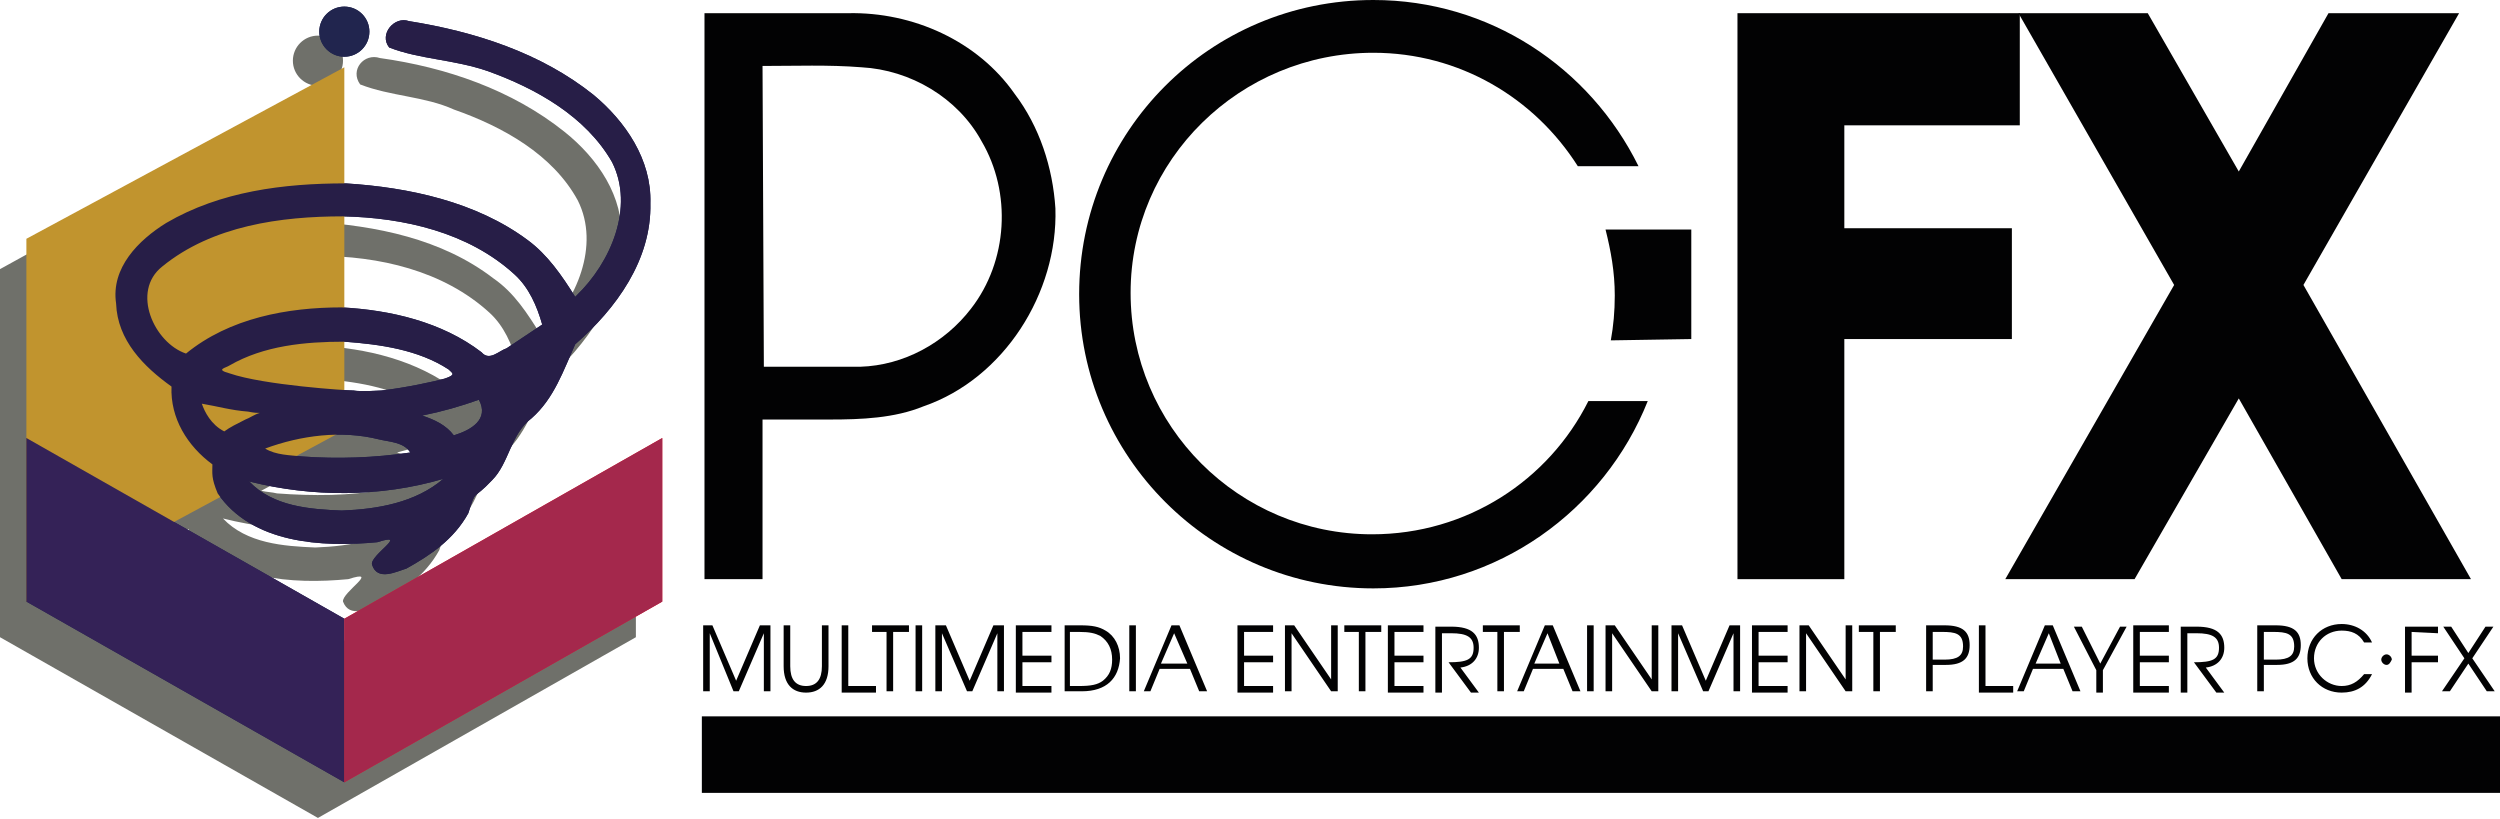 <?xml version="1.0" encoding="UTF-8" standalone="no"?>
<svg
   xmlns:dc="http://purl.org/dc/elements/1.1/"
   xmlns:cc="http://creativecommons.org/ns#"
   xmlns:rdf="http://www.w3.org/1999/02/22-rdf-syntax-ns#"
   xmlns:svg="http://www.w3.org/2000/svg"
   xmlns="http://www.w3.org/2000/svg"
   xmlns:sodipodi="http://sodipodi.sourceforge.net/DTD/sodipodi-0.dtd"
   xmlns:inkscape="http://www.inkscape.org/namespaces/inkscape"
   viewBox="0 0 189.5 62.1"
   version="1.1"
   id="svg46"
   sodipodi:docname="logo.svg"
   inkscape:export-filename="C:\Users\ReenigneArcher\LaunchBox\Themes\RecalBigBox\Resources\Platforms\NEC PC-FX\logo.png"
   inkscape:export-xdpi="246.20581"
   inkscape:export-ydpi="246.20581"
   inkscape:version="0.92.4 (5da689c313, 2019-01-14)">
  <defs
     id="defs50" />
  <sodipodi:namedview
     pagecolor="#ffffff"
     bordercolor="#666666"
     borderopacity="1"
     objecttolerance="10"
     gridtolerance="10"
     guidetolerance="10"
     inkscape:pageopacity="0"
     inkscape:pageshadow="2"
     inkscape:window-width="1920"
     inkscape:window-height="1017"
     id="namedview48"
     showgrid="false"
     inkscape:zoom="1.4986807"
     inkscape:cx="94.75"
     inkscape:cy="31.049999"
     inkscape:window-x="-8"
     inkscape:window-y="-8"
     inkscape:window-maximized="1"
     inkscape:current-layer="svg46" />
  <g
     fill="#6f706a"
     id="g6">
    <circle
       cx="24.1"
       cy="4.6"
       r="1.9"
       id="circle2" />
    <path
       d="M24.1 49.7l-13.4-7.6 3.6-2v.1c2.6 3.8 7.9 4.1 12.1 3.7 2.5-.8-.5 1-.4 1.7.5 1.3 1.9.5 2.6.3 1.8-1 3.6-2.2 4.7-4.2.6-1.9.3-.9 1.8-2.5 1.3-1.4 1.4-3.5 3-4.7 1.7-1.5 2.4-3.6 3.3-5.6 3-2.8 5.8-6.4 5.7-10.7.2-3.3-1.8-6.2-4.3-8.2-4-3.2-9-4.9-14-5.6-1.2-.4-2.3.9-1.5 2 2.3.9 4.9.9 7.1 1.9 3.7 1.3 7.5 3.4 9.4 6.9 1.7 3.4-.1 7.6-2.7 10.1l-.1.1c-1-1.6-2-3.2-3.6-4.3-3.9-3-8.9-4-13.8-4.3V7.4L0 20.4v27.9L24.1 62l24.1-13.7V36L24.1 49.7zm0-21c2.7.2 5.6.6 7.9 2.1.3.2.7.4-.3.7-.7.2-3 .7-4.8.9 0 0-1.6.1-2.1.1h-.7v-3.8zm-1.7 7.1c1.5-.1 3-.1 4.4.3.8.2 1.8.2 2.4 1-2.7.5-5.5.5-8.2.3-.4-.1-.8-.1-1.2-.2l2.6-1.4zm1.5 5.7c-2.4-.1-5.2-.3-7-2.2 4.8 1.2 9.9 1.2 14.7-.2-2.1 1.8-5 2.3-7.7 2.4zm8.6-5.7c-.6-.8-1.5-1.2-2.4-1.5 1.4-.4 2.9-.8 4.3-1.2.8 1.5-.6 2.3-1.9 2.7zm4.6-12.1c1.1 1 1.7 2.4 2.1 3.8l-2.7 1.8c-.6.2-1.3 1-1.9.3-3-2.3-6.8-3.2-10.5-3.4v-6.8c4.6 0 9.5 1.1 13 4.3z"
       id="path4" />
  </g>
  <path
     d="M189.5 60.1H53.2v-5.8h136.3v5.8z"
     fill="#020203"
     id="path8" />
  <path
     d="M29.5 3.6c-.8-1 .4-2.4 1.5-2 5 .8 10 2.4 14 5.6 2.4 2 4.4 4.9 4.3 8.2.1 4.3-2.6 8-5.7 10.7-.9 2-1.6 4.1-3.3 5.6-1.6 1.2-1.7 3.4-3 4.7-1.5 1.6-1.2.6-1.8 2.5-1.1 2-2.9 3.2-4.7 4.2-.7.2-2.2 1-2.6-.3-.2-.7 2.9-2.5.4-1.7-4.2.4-9.5.1-12.1-3.7-.5-1.2-.4-1.5-.4-2.2-1.9-1.4-3.2-3.5-3.1-5.9-2.1-1.5-4.1-3.5-4.2-6.3-.4-2.7 1.7-4.8 3.8-6.1 4.1-2.4 8.9-3 13.6-3 4.8.3 9.9 1.4 13.8 4.3 1.5 1.1 2.6 2.7 3.6 4.3l.1-.1c2.6-2.5 4.4-6.7 2.7-10.1-2-3.5-5.8-5.6-9.4-6.9-2.6-.9-5.2-.9-7.5-1.8zM12.3 20.2c-2.4 1.9-.6 5.8 1.8 6.6 3.3-2.7 7.7-3.5 11.8-3.5 3.7.2 7.6 1.1 10.6 3.4.6.7 1.3-.1 1.9-.3l2.7-1.8c-.4-1.4-1-2.8-2.1-3.8-3.5-3.2-8.4-4.3-13-4.4-4.7 0-9.9.7-13.7 3.8zm16.6 9.4c1.8-.2 4.1-.7 4.8-.9.9-.3.6-.4.3-.7-2.3-1.5-5.2-1.9-7.9-2.1-3 0-6.1.3-8.7 1.8-.3.2-1.1.3 0 .6 2.6.9 8.9 1.3 9.4 1.3.5.1 2.1 0 2.1 0zm-13.6 1c.2.6.7 1.6 1.7 2.1.4-.3 1-.6 1.6-.9.3-.1.7-.4 1.1-.5-.2 0-.4 0-.9-.1-1.3-.1-2.3-.4-3.5-.6zm16.7.9c.9.3 1.8.7 2.4 1.5 1.3-.4 2.7-1.2 1.9-2.7-1.4.5-2.8.9-4.3 1.2zM20.1 34c.8.5 1.9.5 2.8.6 2.7.2 5.5.1 8.2-.3-.5-.8-1.6-.8-2.4-1-2.8-.7-5.9-.3-8.6.7zm-1.2 2.5c1.8 1.9 4.6 2.1 7 2.2 2.7-.1 5.6-.6 7.7-2.4-4.8 1.4-9.9 1.4-14.7.2z"
     fill="#21254e"
     id="path10" />
  <path
     d="M62.9 31.8c2.4 0 4.9-.1 7.1-1 6.1-2.1 10.2-8.6 10-15-.2-3.1-1.2-6.2-3.1-8.7-2.8-4-7.7-6.2-12.6-6.1H53.4v42.9h4.4V31.8m0-26.8c2.5 0 5-.1 7.5.1 3.7.2 7.3 2.3 9.1 5.6 2.3 3.9 2 9.1-.8 12.7-2 2.6-5.1 4.3-8.4 4.4h-7.3L57.8 5z"
     fill="#020203"
     id="path12" />
  <circle
     cx="26.1"
     cy="2.4"
     r="1.9"
     fill="#21254e"
     id="circle14" />
  <path
     fill="#21254e"
     d="M26.1 59.3L2 45.6V33.2l24.1 13.7z"
     id="path16" />
  <path
     fill="#e51929"
     d="M26.1 59.3l24.1-13.7V33.2L26.1 46.9z"
     id="path18" />
  <g
     fill="#020203"
     id="g24">
    <path
       d="M128.2 25.7v-8.3h-6.5c.4 1.6.7 3.2.7 5 0 1.2-.1 2.3-.3 3.4l6.1-.1z"
       id="path20" />
    <path
       d="M120.4 30.4c-3 6-9.2 10.1-16.4 10.1-10.1 0-18.3-8.2-18.3-18.3S94 4 104.1 4c6.5 0 12.2 3.4 15.5 8.6h4.6C120.5 5.1 112.9 0 104.1 0 91.7 0 81.8 10 81.8 22.3s10 22.3 22.3 22.3c9.4 0 17.5-5.9 20.8-14.2h-4.5z"
       id="path22" />
  </g>
  <path
     fill="#c1942e"
     d="M2 45.6l24.1-13V5.1L2 18.1z"
     id="path26" />
  <path
     d="M29.5 3.6c-.8-1 .4-2.4 1.5-2 5 .8 10 2.4 14 5.6 2.4 2 4.4 4.9 4.3 8.2.1 4.3-2.6 8-5.7 10.7-.9 2-1.6 4.1-3.3 5.6-1.6 1.2-1.7 3.4-3 4.7-1.5 1.6-1.2.6-1.8 2.5-1.1 2-2.9 3.2-4.7 4.2-.7.2-2.2 1-2.6-.3-.2-.7 2.9-2.5.4-1.7-4.2.4-9.5.1-12.1-3.7-.5-1.2-.4-1.5-.4-2.2-1.9-1.4-3.2-3.5-3.1-5.9-2.1-1.5-4.1-3.5-4.2-6.3-.4-2.7 1.7-4.8 3.8-6.1 4.1-2.4 8.9-3 13.6-3 4.8.3 9.9 1.4 13.8 4.3 1.5 1.1 2.6 2.7 3.6 4.3l.1-.1c2.6-2.5 4.4-6.7 2.7-10.1-2-3.5-5.8-5.6-9.4-6.9-2.6-.9-5.2-.9-7.5-1.8zM12.3 20.2c-2.4 1.9-.6 5.8 1.8 6.6 3.3-2.7 7.7-3.5 11.8-3.5 3.7.2 7.6 1.1 10.6 3.4.6.7 1.3-.1 1.9-.3l2.7-1.8c-.4-1.4-1-2.8-2.1-3.8-3.5-3.2-8.4-4.3-13-4.4-4.7 0-9.9.7-13.7 3.8zm16.6 9.4c1.8-.2 4.1-.7 4.8-.9.9-.3.6-.4.3-.7-2.3-1.5-5.2-1.9-7.9-2.1-3 0-6.1.3-8.7 1.8-.3.2-1.1.3 0 .6 2.6.9 8.9 1.3 9.4 1.3.5.1 2.1 0 2.1 0zm-13.6 1c.2.6.7 1.6 1.7 2.1.4-.3 1-.6 1.6-.9.3-.1.7-.4 1.1-.5-.2 0-.4 0-.9-.1-1.3-.1-2.3-.4-3.5-.6zm16.7.9c.9.3 1.8.7 2.4 1.5 1.3-.4 2.7-1.2 1.9-2.7-1.4.5-2.8.9-4.3 1.2zM20.1 34c.8.5 1.9.5 2.8.6 2.7.2 5.5.1 8.2-.3-.5-.8-1.6-.8-2.4-1-2.8-.7-5.9-.3-8.6.7zm-1.2 2.5c1.8 1.9 4.6 2.1 7 2.2 2.7-.1 5.6-.6 7.7-2.4-4.8 1.4-9.9 1.4-14.7.2z"
     fill="#271e47"
     id="path28" />
  <circle
     cx="26.1"
     cy="2.4"
     r="1.9"
     fill="#21254e"
     id="circle30" />
  <path
     fill="#342257"
     d="M26.1 59.3L2 45.6V33.2l24.1 13.7z"
     id="path32" />
  <path
     fill="#a4284c"
     d="M26.1 59.3l24.1-13.7V33.2L26.1 46.9z"
     id="path34" />
  <path
     fill="#020203"
     d="M153.1 9.5V1h-21.4v42.9h8.1V25.7h12.7v-8.4h-12.7V9.5z"
     id="path36" />
  <path
     fill="#020203"
     d="M187.3 43.9l-12.7-22.3L186.4 1h-9.9l-6.8 12-6.9-12H153l11.8 20.6L152 43.9h9.8l7.9-13.7 7.8 13.7z"
     id="path38" />
  <g
     fill="#020203"
     id="g42">
    <path
       d="M57.9 52.4V48L56 52.4h-.4L53.8 48v4.4h-.5v-5h.7l1.8 4.2 1.8-4.2h.8v5h-.5zM61.1 52.5c-1 0-1.7-.6-1.7-2v-3.1h.5v3.1c0 1 .4 1.5 1.2 1.5.8 0 1.2-.5 1.2-1.5v-3.1h.5v3.1c0 1.4-.7 2-1.7 2zM63.8 52.4v-5h.5V52h2.1v.5h-2.6zM67.7 47.9v4.5h-.5v-4.5h-1.1v-.5h2.8v.5h-1.2zM69.4 52.4v-5h.5v5h-.5zM75.6 52.4V48l-1.9 4.4h-.4L71.4 48v4.4h-.5v-5h.8l1.8 4.2 1.8-4.2h.8v5h-.5zM77 52.4v-5h2.7v.5h-2.2v1.8h2.2v.5h-2.2V52h2.2v.5H77zM82 52.4h-1.3v-5h1.2c.9 0 1.4.1 1.9.4.7.4 1.1 1.2 1.1 2.1-.1 1.5-1 2.5-2.9 2.5zm1.4-4.2c-.4-.2-.8-.3-1.6-.3h-.7V52h.7c.9 0 1.4-.1 1.8-.4.5-.4.7-.9.7-1.6 0-.8-.3-1.4-.9-1.8zM85.6 52.4v-5h.5v5h-.5zM90.9 52.4l-.7-1.7h-2.3l-.7 1.7h-.5l2.1-5h.6l2.1 5h-.6zM89 48l-1 2.3h2L89 48zM93.8 52.4v-5h2.7v.5h-2.2v1.8h2.2v.5h-2.2V52h2.2v.5h-2.7zM100.9 52.4l-3-4.4v4.4h-.5v-5h.7l2.8 4.1v-4.1h.5v5h-.5zM103.5 47.9v4.5h-.5v-4.5h-1.1v-.5h2.8v.5h-1.2zM105.2 52.4v-5h2.7v.5h-2.2v1.8h2.2v.5h-2.2V52h2.2v.5h-2.7zM110.7 50.6l1.4 1.9h-.6l-1.7-2.3c1.4 0 1.9-.2 1.9-1.1 0-.8-.5-1.1-1.7-1.1h-.7v4.5h-.5v-5h1.2c1.6 0 2.1.6 2.1 1.6 0 .8-.5 1.4-1.4 1.5zM114 47.9v4.5h-.5v-4.5h-1.1v-.5h2.8v.5H114zM119.2 52.4l-.7-1.7h-2.3l-.7 1.7h-.5l2.1-5h.6l2.1 5h-.6zm-1.9-4.4l-1 2.3h1.9l-.9-2.3zM120.3 52.4v-5h.5v5h-.5zM125.2 52.4l-3-4.4v4.4h-.5v-5h.7l2.8 4.1v-4.1h.5v5h-.5zM131.4 52.4V48l-1.9 4.4h-.4l-1.9-4.4v4.4h-.5v-5h.8l1.8 4.2 1.8-4.2h.8v5h-.5zM132.8 52.4v-5h2.7v.5h-2.2v1.8h2.2v.5h-2.2V52h2.2v.5h-2.7zM139.9 52.4l-3-4.4v4.4h-.5v-5h.7l2.8 4.1v-4.1h.5v5h-.5zM142.5 47.9v4.5h-.5v-4.5h-1.1v-.5h2.8v.5h-1.2zM147.5 50.4h-1v2h-.5v-5h1.4c1.4 0 1.9.5 1.9 1.5s-.5 1.5-1.8 1.5zm-.3-2.5h-.7V50h.9c1 0 1.4-.3 1.4-1 0-1-.6-1.1-1.6-1.1zM150 52.4v-5h.5V52h2.1v.5H150zM157.1 52.4l-.7-1.7h-2.3l-.7 1.7h-.5l2.1-5h.6l2.1 5h-.6zm-1.8-4.4l-1 2.3h1.9l-.9-2.3zM159.4 50.8v1.7h-.5v-1.7l-1.7-3.3h.6l1.4 2.8 1.5-2.8h.5l-1.8 3.3zM161.7 52.4v-5h2.7v.5h-2.2v1.8h2.2v.5h-2.2V52h2.2v.5h-2.7zM167.2 50.6l1.4 1.9h-.6l-1.7-2.3c1.4 0 1.9-.2 1.9-1.1 0-.8-.5-1.1-1.7-1.1h-.7v4.5h-.5v-5h1.2c1.6 0 2.1.6 2.1 1.6 0 .8-.5 1.4-1.4 1.5zM172.6 50.4h-1v2h-.5v-5h1.4c1.4 0 1.9.5 1.9 1.5s-.5 1.5-1.8 1.5zm-.3-2.5h-.7V50h.9c1 0 1.4-.3 1.4-1 0-1-.6-1.1-1.6-1.1zM177.5 52.5c-1.5 0-2.6-1.1-2.6-2.6s1.1-2.6 2.6-2.6c1 0 1.9.5 2.3 1.4h-.6c-.4-.7-1-.9-1.7-.9-1.2 0-2.1.9-2.1 2.1 0 1.2 1 2.1 2.1 2.1.7 0 1.2-.3 1.7-.9h.6c-.5 1-1.3 1.4-2.3 1.4zM182.8 47.9v1.8h2v.5h-2v2.3h-.5v-5h2.5v.5l-2-.1zM188.5 52.4l-1.4-2.1-1.4 2.1h-.6l1.7-2.5-1.6-2.4h.6l1.3 2 1.3-2h.6l-1.6 2.4 1.7 2.5h-.6z"
       id="path40" />
  </g>
  <path
     d="M180.9 50.4c-.2 0-.4-.2-.4-.4s.2-.4.4-.4.4.2.4.4c-.1.2-.2.4-.4.4z"
     fill="#020203"
     id="path44" />
</svg>
